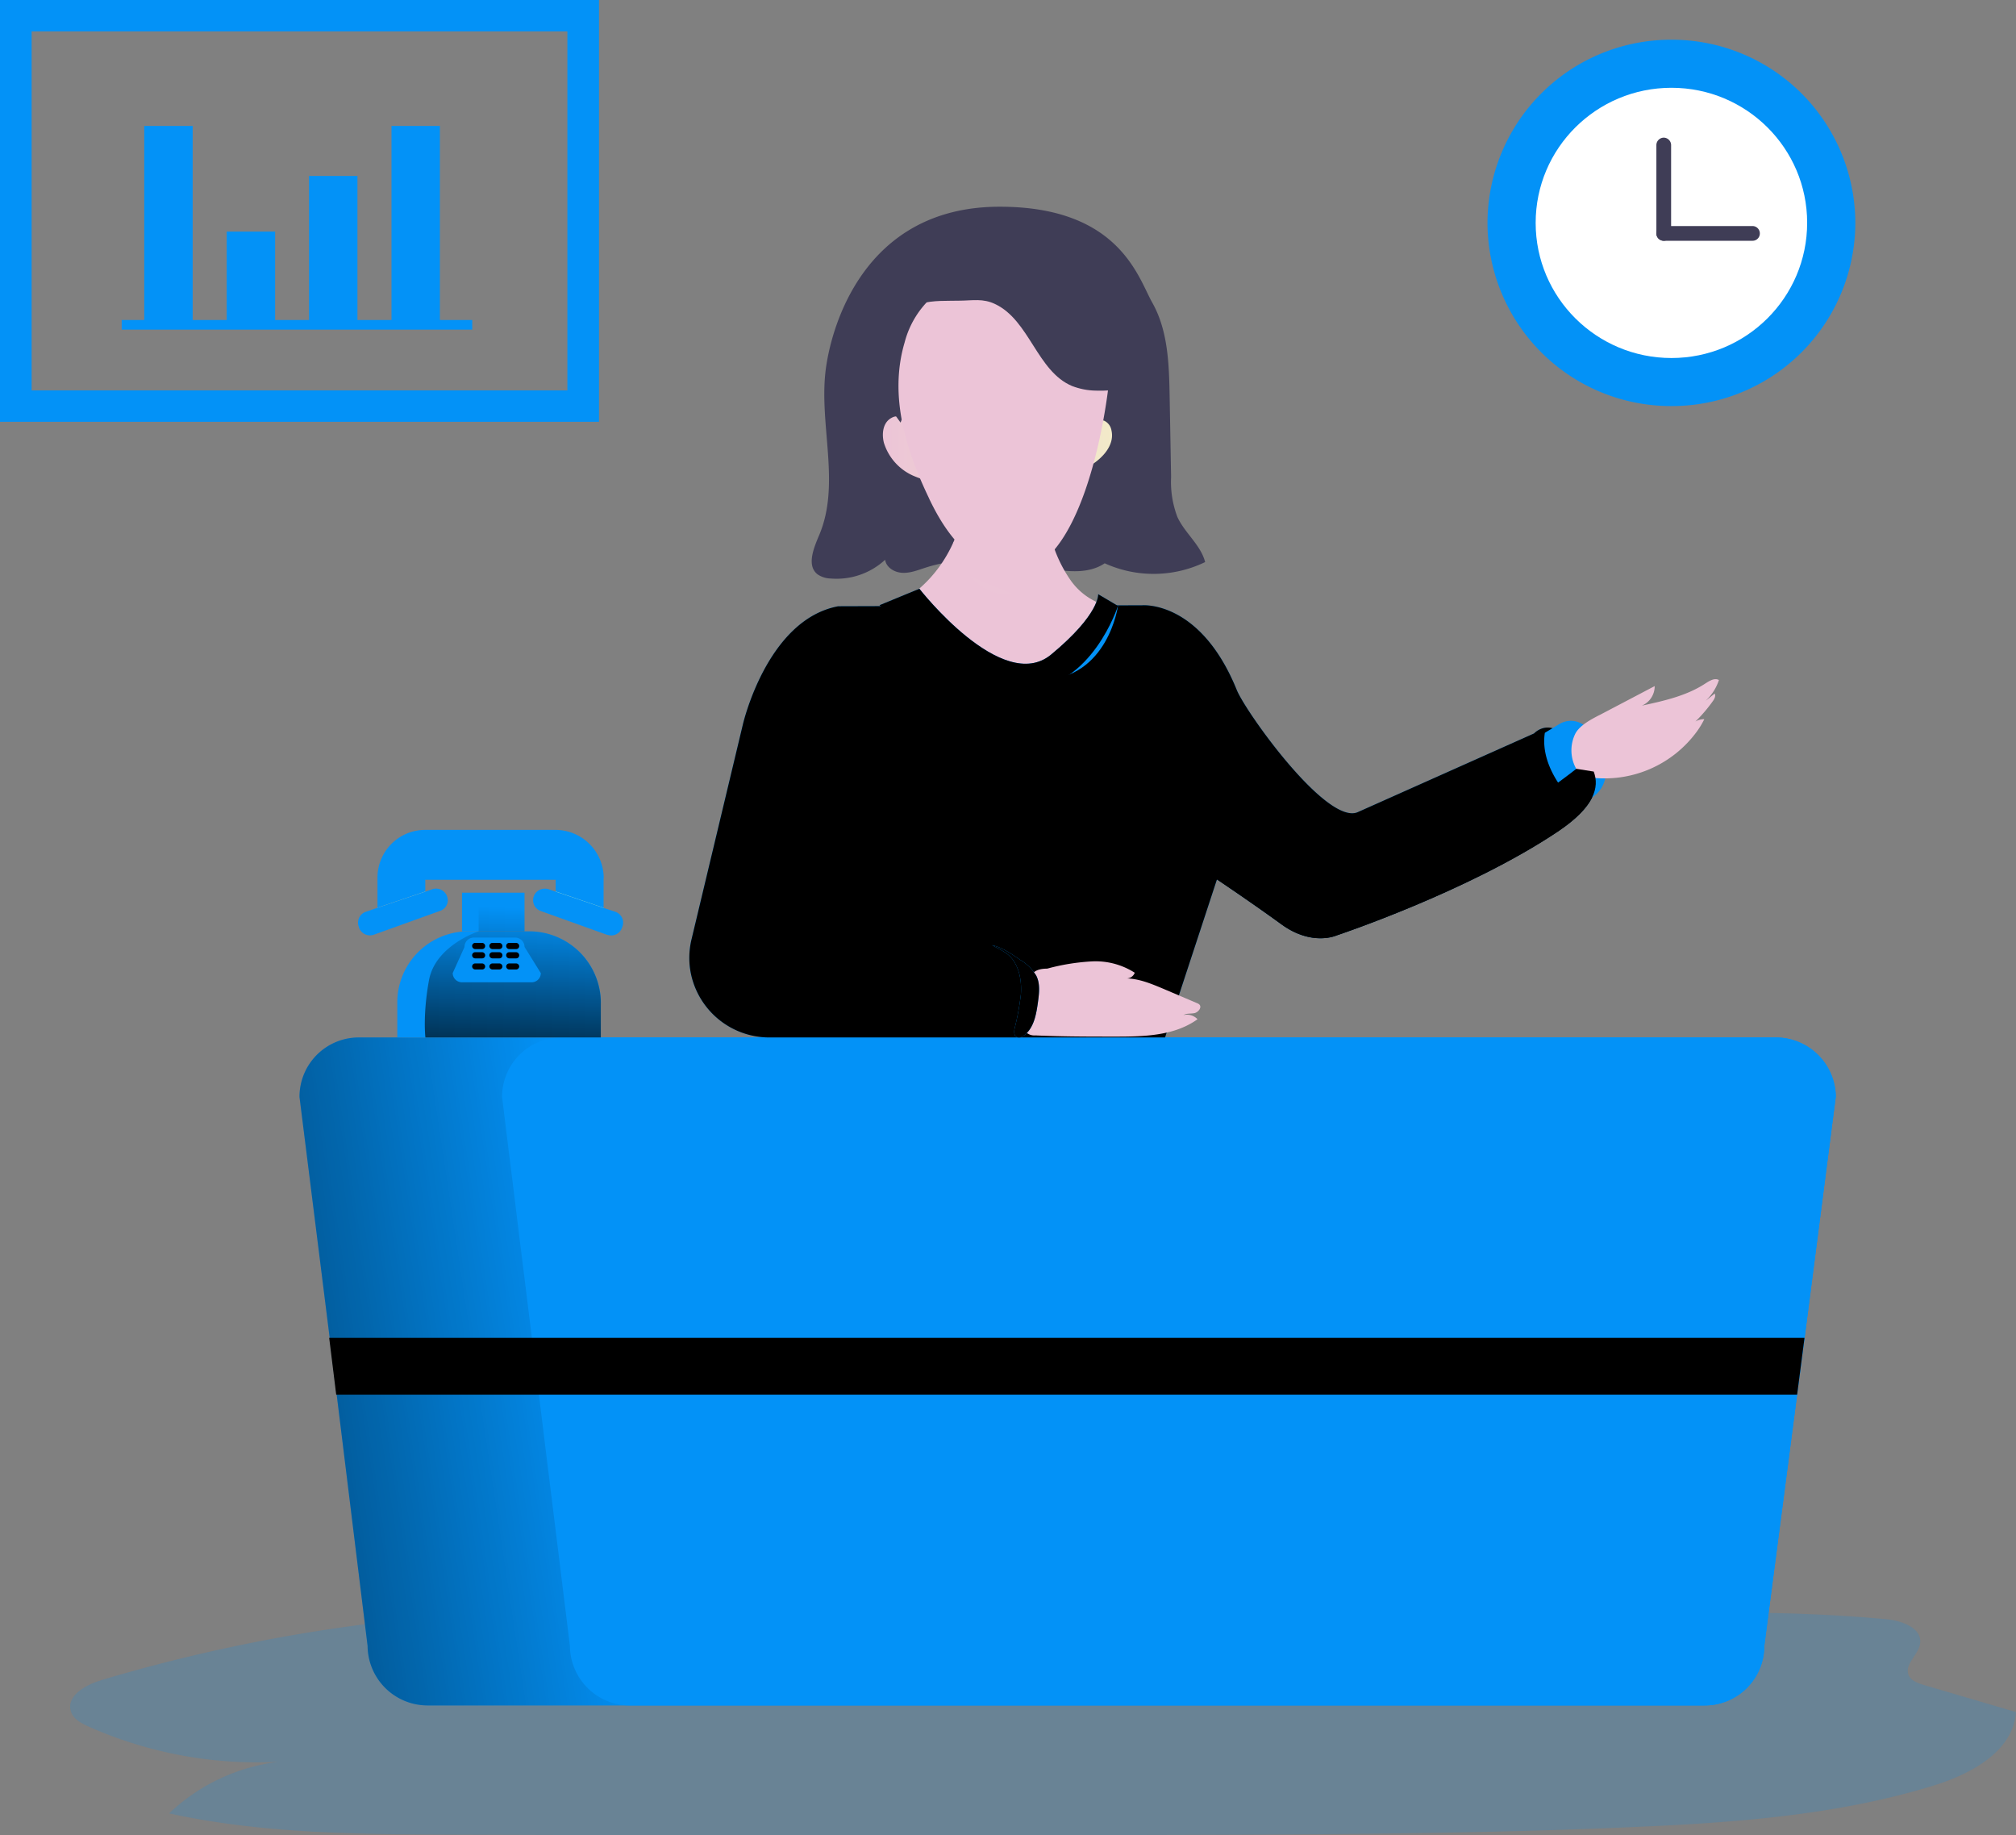 <svg xmlns="http://www.w3.org/2000/svg" width="167" height="152" fill="none">
  <rect width="100%" height="100%" fill="#808080" stroke="none"/>
  <g clip-path="url(#clip0)">
    <path fill="#0392F7" d="M43.45 73.93h-5.18v3.2h5.18v-3.2z"/>
    <path fill="#0392F7" d="M8.31 139.18c-1.28.37-2.88 1.34-2.42 2.6.21.6.84.93 1.43 1.2a34.37 34.37 0 0 0 15.73 2.93c-3.4.42-6.57 1.92-9.04 4.27 7.72 1.69 15.7 1.73 23.6 1.76 20.1.08 40.2.08 60.29.02 12.4-.04 24.82-.1 37.22-.64 8.4-.36 16.88-.95 24.91-3.4 3.16-.95 6.73-2.83 6.97-6.13l-7.65-2.25c-.5-.15-1.06-.35-1.25-.83-.36-.9.85-1.67.96-2.63.14-1.28-1.54-1.86-2.8-1.98-14.82-1.37-29.73.18-44.6.77-18.45.71-36.9-.06-55.32-1.2a137.53 137.53 0 0 0-48.03 5.5z" opacity=".18"/>
    <path fill="#3F3D56" d="M68.38 30.79c-.51 4.5 1.25 9.31-.51 13.5-.46 1.09-1.08 2.55-.14 3.28a2 2 0 0 0 1.07.34 5.93 5.93 0 0 0 4.52-1.55c.1.66.81 1.07 1.48 1.08.67.02 1.3-.25 1.94-.45 3.25-1.05 6.78-.43 10.15.1 1.57.26 3.31.45 4.62-.44a9.8 9.8 0 0 0 8.32-.1c-.36-1.42-1.69-2.4-2.3-3.74a8.18 8.18 0 0 1-.52-3.3l-.12-6.7c-.05-2.65-.13-5.43-1.44-7.75-1.16-2.04-2.7-7.94-12.64-7.94-11.37 0-14.03 10.18-14.43 13.67z"/>
    <path fill="url(#paint0_linear)" d="M73.22 36.67a4.41 4.41 0 0 0 2.48 2.75 11 11 0 0 0 3.72.84c3.56.33 7.3.18 10.48-1.46 1.23-.63 2.48-1.82 2.17-3.16a1.07 1.07 0 0 0-.61-.8 1.43 1.43 0 0 0-.66-.02c-3.5.36-7 .84-10.53.71a17.78 17.78 0 0 1-5.07-.72c-.6-.2-.84-.55-1.47-.13-.63.43-.68 1.33-.51 1.99z"/>
    <path fill="#3F3D56" d="M73.2 25.61a3.17 3.17 0 0 0-1.1 1.8c-.14.69-.18 1.4-.1 2.11.02.7.15 1.37.37 2.03.3.68.67 1.32 1.12 1.9L74.6 35c.3-.82.83-1.54 1.12-2.34.19-.6.34-1.22.44-1.84.24-1.05.65-2.07.77-3.15.08-.69.22-2.45-.68-2.64a4.1 4.1 0 0 0-3.04.6z"/>
    <path fill="#0392F7" d="M152.07 90.85l-2.58 19.95-.62 4.7-2.72 20.81a4.93 4.93 0 0 1-4.96 4.93H35.4a4.97 4.97 0 0 1-4.95-4.93l-2.56-20.81-.58-4.7-2.5-19.95a4.91 4.91 0 0 1 4.96-4.93h117.36a4.97 4.97 0 0 1 4.95 4.93z"/>
    <path fill="url(#paint1_linear)" d="M152.07 90.85l-2.58 19.95-.62 4.7-2.72 20.81a4.93 4.93 0 0 1-4.96 4.93H35.4a4.97 4.97 0 0 1-4.95-4.93l-2.56-20.81-.58-4.7-2.5-19.95a4.91 4.91 0 0 1 4.96-4.93h117.36a4.97 4.97 0 0 1 4.95 4.93z"/>
    <path fill="#0392F7" d="M152.07 90.85l-2.58 19.95-.62 4.7-2.72 20.81a4.93 4.93 0 0 1-4.96 4.93H52.15a4.97 4.97 0 0 1-4.94-4.93l-2.57-20.81-.58-4.7-2.47-19.95a4.92 4.92 0 0 1 4.95-4.93h100.57a4.98 4.98 0 0 1 4.96 4.93z"/>
    <path fill="url(#paint2_linear)" d="M149.48 110.8l-.61 4.7H27.85l-.58-4.7h122.2z"/>
    <path fill="#0392F7" d="M49.77 83.03v2.89H32.91v-2.89a5.89 5.89 0 0 1 5.92-5.9h5.02a5.94 5.94 0 0 1 5.93 5.9z"/>
    <path fill="url(#paint3_linear)" d="M49.77 83.03v2.89H35.24s-.23-1.87.3-4.76c.54-2.88 4.11-4.03 4.11-4.03v-3.2h3.8v3.2h.42a5.94 5.94 0 0 1 5.9 5.9z"/>
    <path fill="#0392F7" d="M50 72.7v2.48l-1.42-.48-2.55-.87v-.97h-10.8v.97l-1.86.63-2.1.71V72.7a3.95 3.95 0 0 1 3.98-3.97h10.77a4 4 0 0 1 3.99 3.97z"/>
    <path fill="url(#paint4_linear)" d="M48.58 74.18v.52l-2.55-.87v-.97h-10.8v.97l-1.86.63v-.28a3.2 3.2 0 0 1 3.23-3.21h8.74a3.24 3.24 0 0 1 3.23 3.21z"/>
    <path fill="url(#paint5_linear)" d="M35.24 73.83v.63l-3.98 1.29v-.57l3.98-1.35z"/>
    <path fill="#0392F7" d="M37.1 74.54a.95.95 0 0 1-.65.9l-5.48 1.97a.97.97 0 0 1-1.23-.58v-.01l-.03-.1a.95.95 0 0 1 .6-1.21l.96-.33 3.97-1.34.58-.2a.97.97 0 0 1 1.27.9z"/>
    <path fill="url(#paint6_linear)" d="M50 75.18v.57l-3.97-1.3v-.62L50 75.18z"/>
    <path fill="#0392F7" d="M51.57 76.72l-.04.1a.95.95 0 0 1-.84.65c-.13 0-.25-.01-.37-.05h-.03l-5.49-1.97a.95.95 0 0 1-.09-1.76c.23-.1.49-.13.73-.05l.58.2L50 75.19l.97.32a.96.96 0 0 1 .65.84c0 .13-.01.25-.05.37h.01zM44.04 81.35h-5.77a.77.77 0 0 1-.77-.76l.98-2.17a.76.76 0 0 1 .77-.77h3.43a.77.77 0 0 1 .77.77l1.35 2.17a.76.76 0 0 1-.76.76z"/>
    <path fill="url(#paint7_linear)" d="M39.94 78.6h-.57a.26.26 0 0 1-.26-.26.25.25 0 0 1 .26-.25h.57a.26.26 0 0 1 .25.25.25.25 0 0 1-.25.26z"/>
    <path fill="url(#paint8_linear)" d="M41.35 78.6h-.56a.26.26 0 0 1-.25-.26.25.25 0 0 1 .25-.25h.57a.26.26 0 0 1 .26.25.25.25 0 0 1-.26.26h-.01z"/>
    <path fill="url(#paint9_linear)" d="M42.76 78.6h-.57a.26.26 0 0 1-.26-.26.25.25 0 0 1 .26-.25h.57a.26.26 0 0 1 .25.25.25.25 0 0 1-.25.26z"/>
    <path fill="url(#paint10_linear)" d="M39.94 79.37h-.57a.26.26 0 0 1-.26-.26.25.25 0 0 1 .26-.25h.57a.26.26 0 0 1 .25.25.25.25 0 0 1-.25.26z"/>
    <path fill="url(#paint11_linear)" d="M41.35 79.37h-.56a.26.26 0 0 1-.25-.26.25.25 0 0 1 .25-.25h.57a.26.26 0 0 1 .26.25.25.25 0 0 1-.26.26h-.01z"/>
    <path fill="url(#paint12_linear)" d="M42.76 79.37h-.57a.26.26 0 0 1-.26-.26.25.25 0 0 1 .26-.25h.57a.26.26 0 0 1 .25.25.25.25 0 0 1-.25.26z"/>
    <path fill="url(#paint13_linear)" d="M39.94 80.29h-.57a.26.26 0 0 1-.26-.26.25.25 0 0 1 .26-.24h.57a.26.26 0 0 1 .25.24.25.25 0 0 1-.25.26z"/>
    <path fill="url(#paint14_linear)" d="M41.35 80.29h-.56a.26.26 0 0 1-.25-.26.26.26 0 0 1 .25-.24h.57a.26.26 0 0 1 .26.24.26.26 0 0 1-.26.26h-.01z"/>
    <path fill="url(#paint15_linear)" d="M42.76 80.29h-.57a.26.26 0 0 1-.26-.26.26.26 0 0 1 .26-.24h.57a.26.26 0 0 1 .25.24.26.26 0 0 1-.25.26z"/>
    <path fill="#0392F7" d="M63.71 85.92a6.64 6.64 0 0 1-6.45-5.16c-.22-.97-.21-1.98.02-2.95l4.25-17.78s1.98-8.7 7.9-9.82l25.18-.08s4.81-.45 7.84 7.01c.74 1.83 7.42 11.18 10 10.13l14.63-6.53s1.16-1.28 2.64.31c1.47 1.6 5.07 3.97-.68 7.81-7.43 4.99-18.33 8.61-18.33 8.61s-2.03.93-4.56-.92c-2.54-1.84-5.34-3.72-5.34-3.72l-4.3 13.09h-32.8z"/>
    <path fill="url(#paint16_linear)" d="M129.05 68.86c-7.44 4.99-18.33 8.61-18.33 8.61s-2.03.93-4.57-.92c-2.53-1.84-5.34-3.72-5.34-3.72l-4.3 13.09h-32.8a6.64 6.64 0 0 1-6.45-5.16c-.22-.97-.21-1.98.02-2.95l4.25-17.78s1.98-8.7 7.9-9.82l25.18-.08s4.81-.45 7.84 7.01c.74 1.83 7.42 11.18 10 10.13l14.63-6.53s1.16-1.28 2.64.31c.69.75 1.85 1.68 2.3 2.85.49 1.3.06 2.93-2.97 4.96z"/>
    <path fill="url(#paint17_linear)" d="M86.75 80.22c1.2-.33 2.44-.53 3.7-.6a6.02 6.02 0 0 1 3.55.94.72.72 0 0 1-.66.47c1.06.03 2.05.45 3.03.86l2.77 1.18a.6.6 0 0 1 .22.13c.21.23-.08.61-.39.7-.31.07-.66 0-.94.17a1.21 1.21 0 0 1 1.17.34c-1.9 1.37-4.4 1.44-6.73 1.44-2.23 0-4.47 0-6.7-.1a1.03 1.03 0 0 1-.78-.26c-.14-.23-.18-.5-.12-.77.11-1.1.17-2.23.34-3.33.14-.85.63-1.17 1.54-1.17z"/>
    <path fill="#0392F7" d="M127.97 60.69l1.21-.73a1.84 1.84 0 0 1 2.39.44c.75.95 1.59 2.33 1.47 3.65-.23 2.35-2.57 2.46-2.57 2.46s-2.98-2.7-2.5-5.82z"/>
    <path fill="url(#paint18_linear)" d="M132.5 59.22l4.57-2.4a1.75 1.75 0 0 1-1.06 1.62c1.83-.4 3.71-.81 5.28-1.85.33-.21.75-.47 1.1-.27a4.1 4.1 0 0 1-1.11 1.73l.76-.61c.11.21-.03.46-.17.65-.43.6-.9 1.15-1.43 1.67.22-.14.48-.2.74-.2-.17.35-.37.68-.6 1a9.46 9.46 0 0 1-8.92 3.82 1.65 1.65 0 0 1-.6-.17 1.4 1.4 0 0 1-.49-.54 3.13 3.13 0 0 1-.08-2.9c.36-.7 1.33-1.2 2-1.55z"/>
    <path fill="url(#paint19_linear)" d="M77.08 51.71a17.96 17.96 0 0 0 4.5 2.9c1.66.67 3.55.92 5.25.38 2.31-.75 3.9-2.77 5.33-4.72a5.4 5.4 0 0 1-3.45-2.18A11.21 11.21 0 0 1 87 44.3c-.21-.77-.4-1.58-.92-2.2a3.97 3.97 0 0 0-2.45-1.2 3.8 3.8 0 0 0-2.15.18c-1.43.65-1.89 2.38-2.5 3.82-.65 1.47-1.61 2.79-2.83 3.85-.48.42-1.48.8-1.2 1.43.21.48 1.7 1.16 2.14 1.52z"/>
    <path fill="url(#paint20_linear)" d="M78.96 44.9s1 4.38 4.56 4.31c3.58-.06 3.85-3.73 3.85-3.73l-8.4-.57z"/>
    <path fill="url(#paint21_linear)" d="M76.97 41.3c.9 1.89 2.05 3.68 3.66 4.84 9.23 6.74 11.66-15.76 11.36-16.81-.38-1.34-.77-2.73-1.61-3.76a6.41 6.41 0 0 0-2.4-1.74 11.66 11.66 0 0 0-8.26-.51c-.88.24-1.7.65-2.42 1.2a7.65 7.65 0 0 0-2.36 3.83c-1.33 4.48.14 9.01 2.03 12.94z"/>
    <path fill="#3F3D56" d="M82.43 25.18c2.86 1.35 3.47 5.57 6.38 6.79.63.24 1.29.37 1.95.38.9.03 1.8-.05 2.68-.26-.25-2.7.45-5.5-.4-8.08-.64-1.89-2.18-3.3-3.85-4.39-1.06-.68-3.56-1.18-5.8-1.16-1.89 0-3.71.63-5.18 1.79-1.44 1.18-2.33 3.09-1.97 4.9 1.13-.3 2.17-.22 3.31-.25 1.03-.01 1.88-.2 2.88.28z"/>
    <path fill="url(#paint22_linear)" d="M71.48 65.26l-3.12 12.4 11.45.7-8.33-13.1z"/>
    <path fill="#0392F7" d="M83.95 79.55c.54.8.68 1.8.62 2.77-.11.95-.28 1.9-.52 2.84-.05.25-.07.58.15.72a.58.58 0 0 0 .63-.13c.82-.62 1.01-1.74 1.15-2.75.1-.74.2-1.53-.14-2.2a3.83 3.83 0 0 0-1.35-1.32c-.7-.48-1.46-1.02-2.3-1.2.65.38 1.31.6 1.76 1.27z"/>
    <path fill="url(#paint23_linear)" d="M83.95 79.55c.54.8.68 1.8.62 2.77-.11.95-.28 1.9-.52 2.84-.05.25-.07.58.15.72a.58.58 0 0 0 .63-.13c.82-.62 1.01-1.74 1.15-2.75.1-.74.2-1.53-.14-2.2a3.83 3.83 0 0 0-1.35-1.32c-.7-.48-1.46-1.02-2.3-1.2.65.38 1.31.6 1.76 1.27z"/>
    <path fill="#0392F7" d="M138.46 33.63a15.2 15.2 0 0 0 15.23-15.17 15.2 15.2 0 0 0-15.23-15.17 15.2 15.2 0 0 0-15.24 15.17 15.2 15.2 0 0 0 15.24 15.17z"/>
    <path fill="#fff" d="M138.46 29.65c6.2 0 11.24-5.01 11.24-11.2 0-6.17-5.03-11.18-11.24-11.18s-11.25 5-11.25 11.19c0 6.18 5.04 11.19 11.25 11.19z"/>
    <path fill="#3F3D56" d="M145.17 19.94h-7.35a.61.61 0 0 1-.57-.84.61.61 0 0 1 .56-.38h7.36a.61.61 0 0 1 .61.61.6.6 0 0 1-.6.61h-.01z"/>
    <path fill="#3F3D56" d="M138.43 12v7.33a.62.62 0 0 1-.6.61.62.62 0 0 1-.62-.6V12a.62.62 0 0 1 .61-.6.62.62 0 0 1 .61.6z"/>
    <path fill="#0392F7" d="M49.62 34.93H0V0h49.62v34.93zm-47-2.6H47V2.6H2.62v29.72z"/>
    <path fill="#0392F7" d="M15.96 10.43h-4.01V26.5h4.01V10.43zM22.8 19.18h-4.02v7.32h4.01v-7.32zM29.61 14.57H25.6V26.5h4.01V14.57zM36.44 10.43h-4.01V26.5h4.01V10.43zM39.12 26.5H10.08v.8h29.04v-.8z"/>
    <path fill="url(#paint24_linear)" d="M129.05 68.87c-7.44 4.98-18.33 8.6-18.33 8.6s-2.03.93-4.57-.92c-2.53-1.84-5.34-3.72-5.34-3.72s.94-3.7-1.66-9.13c0 0 7.37 9.41 8.96 9.89 7.25 2.16 22.47-9.92 22.47-9.92l1.44.23c.49 1.3.06 2.93-2.97 4.97z"/>
    <path fill="#0392F7" d="M72.86 50.12l3.3-1.36s6.86 8.8 10.91 5.45c4.05-3.35 3.9-5 3.9-5l1.64.97s-.82 6-6.26 6.13c-5.45.14-13.49-6.19-13.49-6.19z"/>
    <path fill="url(#paint25_linear)" d="M72.86 50.12l3.3-1.36s6.86 8.8 10.91 5.45c4.05-3.35 3.9-5 3.9-5l1.64.97s-2.16 6.75-7.6 6.9c-5.44.15-12.15-6.96-12.15-6.96z"/>
  </g>
  <defs>
    <linearGradient id="paint0_linear" x1="73.13" x2="92.12" y1="37.44" y2="37.44" gradientUnits="userSpaceOnUse">
      <stop stop-color="#ECC4D7"/>
      <stop offset=".42" stop-color="#EFD4D1"/>
      <stop offset="1" stop-color="#F2EAC9"/>
    </linearGradient>
    <linearGradient id="paint1_linear" x1="50.67" x2="-3.35" y1="118.77" y2="126.9" gradientUnits="userSpaceOnUse">
      <stop stop-opacity="0"/>
      <stop offset=".91" stop-opacity=".8"/>
      <stop offset="1"/>
    </linearGradient>
    <linearGradient id="paint2_linear" x1="41865.8" x2="41867.2" y1="-879.83" y2="-353.38" gradientUnits="userSpaceOnUse">
      <stop stop-opacity="0"/>
      <stop offset=".91" stop-opacity=".8"/>
      <stop offset="1"/>
    </linearGradient>
    <linearGradient id="paint3_linear" x1="42.13" x2="42.99" y1="92.21" y2="74.86" gradientUnits="userSpaceOnUse">
      <stop/>
      <stop offset=".98" stop-opacity="0"/>
    </linearGradient>
    <linearGradient id="paint4_linear" x1="3690.94" x2="3693.15" y1="1811.32" y2="1696.54" gradientUnits="userSpaceOnUse">
      <stop/>
      <stop offset=".98" stop-opacity="0"/>
    </linearGradient>
    <linearGradient id="paint5_linear" x1="33.16" x2="33.29" y1="72.43" y2="75.81" gradientUnits="userSpaceOnUse">
      <stop stop-color="#68E1FD"/>
      <stop offset=".34" stop-color="#68D4F7"/>
      <stop offset="1" stop-color="#69B9EB"/>
    </linearGradient>
    <linearGradient id="paint6_linear" x1="788.5" x2="789.1" y1="943.22" y2="973.23" gradientUnits="userSpaceOnUse">
      <stop stop-color="#68E1FD"/>
      <stop offset=".34" stop-color="#68D4F7"/>
      <stop offset="1" stop-color="#69B9EB"/>
    </linearGradient>
    <linearGradient id="paint7_linear" x1="281.04" x2="275.91" y1="274.52" y2="292.98" gradientUnits="userSpaceOnUse">
      <stop/>
      <stop offset=".98" stop-opacity="0"/>
    </linearGradient>
    <linearGradient id="paint8_linear" x1="286.94" x2="281.81" y1="275.77" y2="294.22" gradientUnits="userSpaceOnUse">
      <stop/>
      <stop offset=".98" stop-opacity="0"/>
    </linearGradient>
    <linearGradient id="paint9_linear" x1="292.71" x2="287.58" y1="276.98" y2="295.43" gradientUnits="userSpaceOnUse">
      <stop/>
      <stop offset=".98" stop-opacity="0"/>
    </linearGradient>
    <linearGradient id="paint10_linear" x1="282.46" x2="277.33" y1="275.67" y2="294.12" gradientUnits="userSpaceOnUse">
      <stop/>
      <stop offset=".98" stop-opacity="0"/>
    </linearGradient>
    <linearGradient id="paint11_linear" x1="288.36" x2="283.23" y1="276.92" y2="295.37" gradientUnits="userSpaceOnUse">
      <stop/>
      <stop offset=".98" stop-opacity="0"/>
    </linearGradient>
    <linearGradient id="paint12_linear" x1="294.13" x2="289" y1="278.12" y2="296.58" gradientUnits="userSpaceOnUse">
      <stop/>
      <stop offset=".98" stop-opacity="0"/>
    </linearGradient>
    <linearGradient id="paint13_linear" x1="284.18" x2="279.29" y1="271.05" y2="289.11" gradientUnits="userSpaceOnUse">
      <stop/>
      <stop offset=".98" stop-opacity="0"/>
    </linearGradient>
    <linearGradient id="paint14_linear" x1="290.08" x2="285.18" y1="272.27" y2="290.33" gradientUnits="userSpaceOnUse">
      <stop/>
      <stop offset=".98" stop-opacity="0"/>
    </linearGradient>
    <linearGradient id="paint15_linear" x1="295.85" x2="290.95" y1="273.45" y2="291.51" gradientUnits="userSpaceOnUse">
      <stop/>
      <stop offset=".98" stop-opacity="0"/>
    </linearGradient>
    <linearGradient id="paint16_linear" x1="27666.3" x2="27810.7" y1="12163.5" y2="6587.57" gradientUnits="userSpaceOnUse">
      <stop stop-opacity="0"/>
      <stop offset=".91" stop-opacity=".8"/>
      <stop offset="1"/>
    </linearGradient>
    <linearGradient id="paint17_linear" x1="6125.88" x2="6955.64" y1="3185.32" y2="3185.32" gradientUnits="userSpaceOnUse">
      <stop stop-color="#ECC4D7"/>
      <stop offset=".42" stop-color="#EFD4D1"/>
      <stop offset="1" stop-color="#F2EAC9"/>
    </linearGradient>
    <linearGradient id="paint18_linear" x1="7341.97" x2="7922.83" y1="3426.28" y2="3426.28" gradientUnits="userSpaceOnUse">
      <stop stop-color="#ECC4D7"/>
      <stop offset=".42" stop-color="#EFD4D1"/>
      <stop offset="1" stop-color="#F2EAC9"/>
    </linearGradient>
    <linearGradient id="paint19_linear" x1="7087.76" x2="7146.83" y1="4942.6" y2="5723.65" gradientUnits="userSpaceOnUse">
      <stop stop-color="#ECC4D7"/>
      <stop offset=".42" stop-color="#EFD4D1"/>
      <stop offset="1" stop-color="#F2EAC9"/>
    </linearGradient>
    <linearGradient id="paint20_linear" x1="82.53" x2="73.86" y1="46.97" y2="67.96" gradientUnits="userSpaceOnUse">
      <stop stop-color="#ECC4D7"/>
      <stop offset=".27" stop-color="#ECC6D6"/>
      <stop offset=".37" stop-color="#EECDD4"/>
      <stop offset=".42" stop-color="#EFD4D1"/>
      <stop offset="1" stop-color="#F2EAC9"/>
    </linearGradient>
    <linearGradient id="paint21_linear" x1="7209.51" x2="8056.49" y1="7327.29" y2="8551.45" gradientUnits="userSpaceOnUse">
      <stop stop-color="#ECC4D7"/>
      <stop offset=".42" stop-color="#EFD4D1"/>
      <stop offset="1" stop-color="#F2EAC9"/>
    </linearGradient>
    <linearGradient id="paint22_linear" x1="3416.32" x2="2695.34" y1="-4038.55" y2="-3652.76" gradientUnits="userSpaceOnUse">
      <stop stop-opacity="0"/>
      <stop offset=".91" stop-opacity=".8"/>
      <stop offset="1"/>
    </linearGradient>
    <linearGradient id="paint23_linear" x1="1415.69" x2="1302.86" y1="2253.13" y2="2226.45" gradientUnits="userSpaceOnUse">
      <stop stop-opacity="0"/>
      <stop offset=".91" stop-opacity=".8"/>
      <stop offset="1"/>
    </linearGradient>
    <linearGradient id="paint24_linear" x1="15426.4" x2="5196.29" y1="4640.99" y2="2512" gradientUnits="userSpaceOnUse">
      <stop stop-opacity="0"/>
      <stop offset=".91" stop-opacity=".8"/>
      <stop offset="1"/>
    </linearGradient>
    <linearGradient id="paint25_linear" x1="6442.03" x2="6435.46" y1="3437.59" y2="2852.85" gradientUnits="userSpaceOnUse">
      <stop stop-opacity="0"/>
      <stop offset=".91" stop-opacity=".8"/>
      <stop offset="1"/>
    </linearGradient>
    <clipPath id="clip0">
      <path fill="#fff" d="M0 0h167v152H0z"/>
    </clipPath>
  </defs>
</svg>